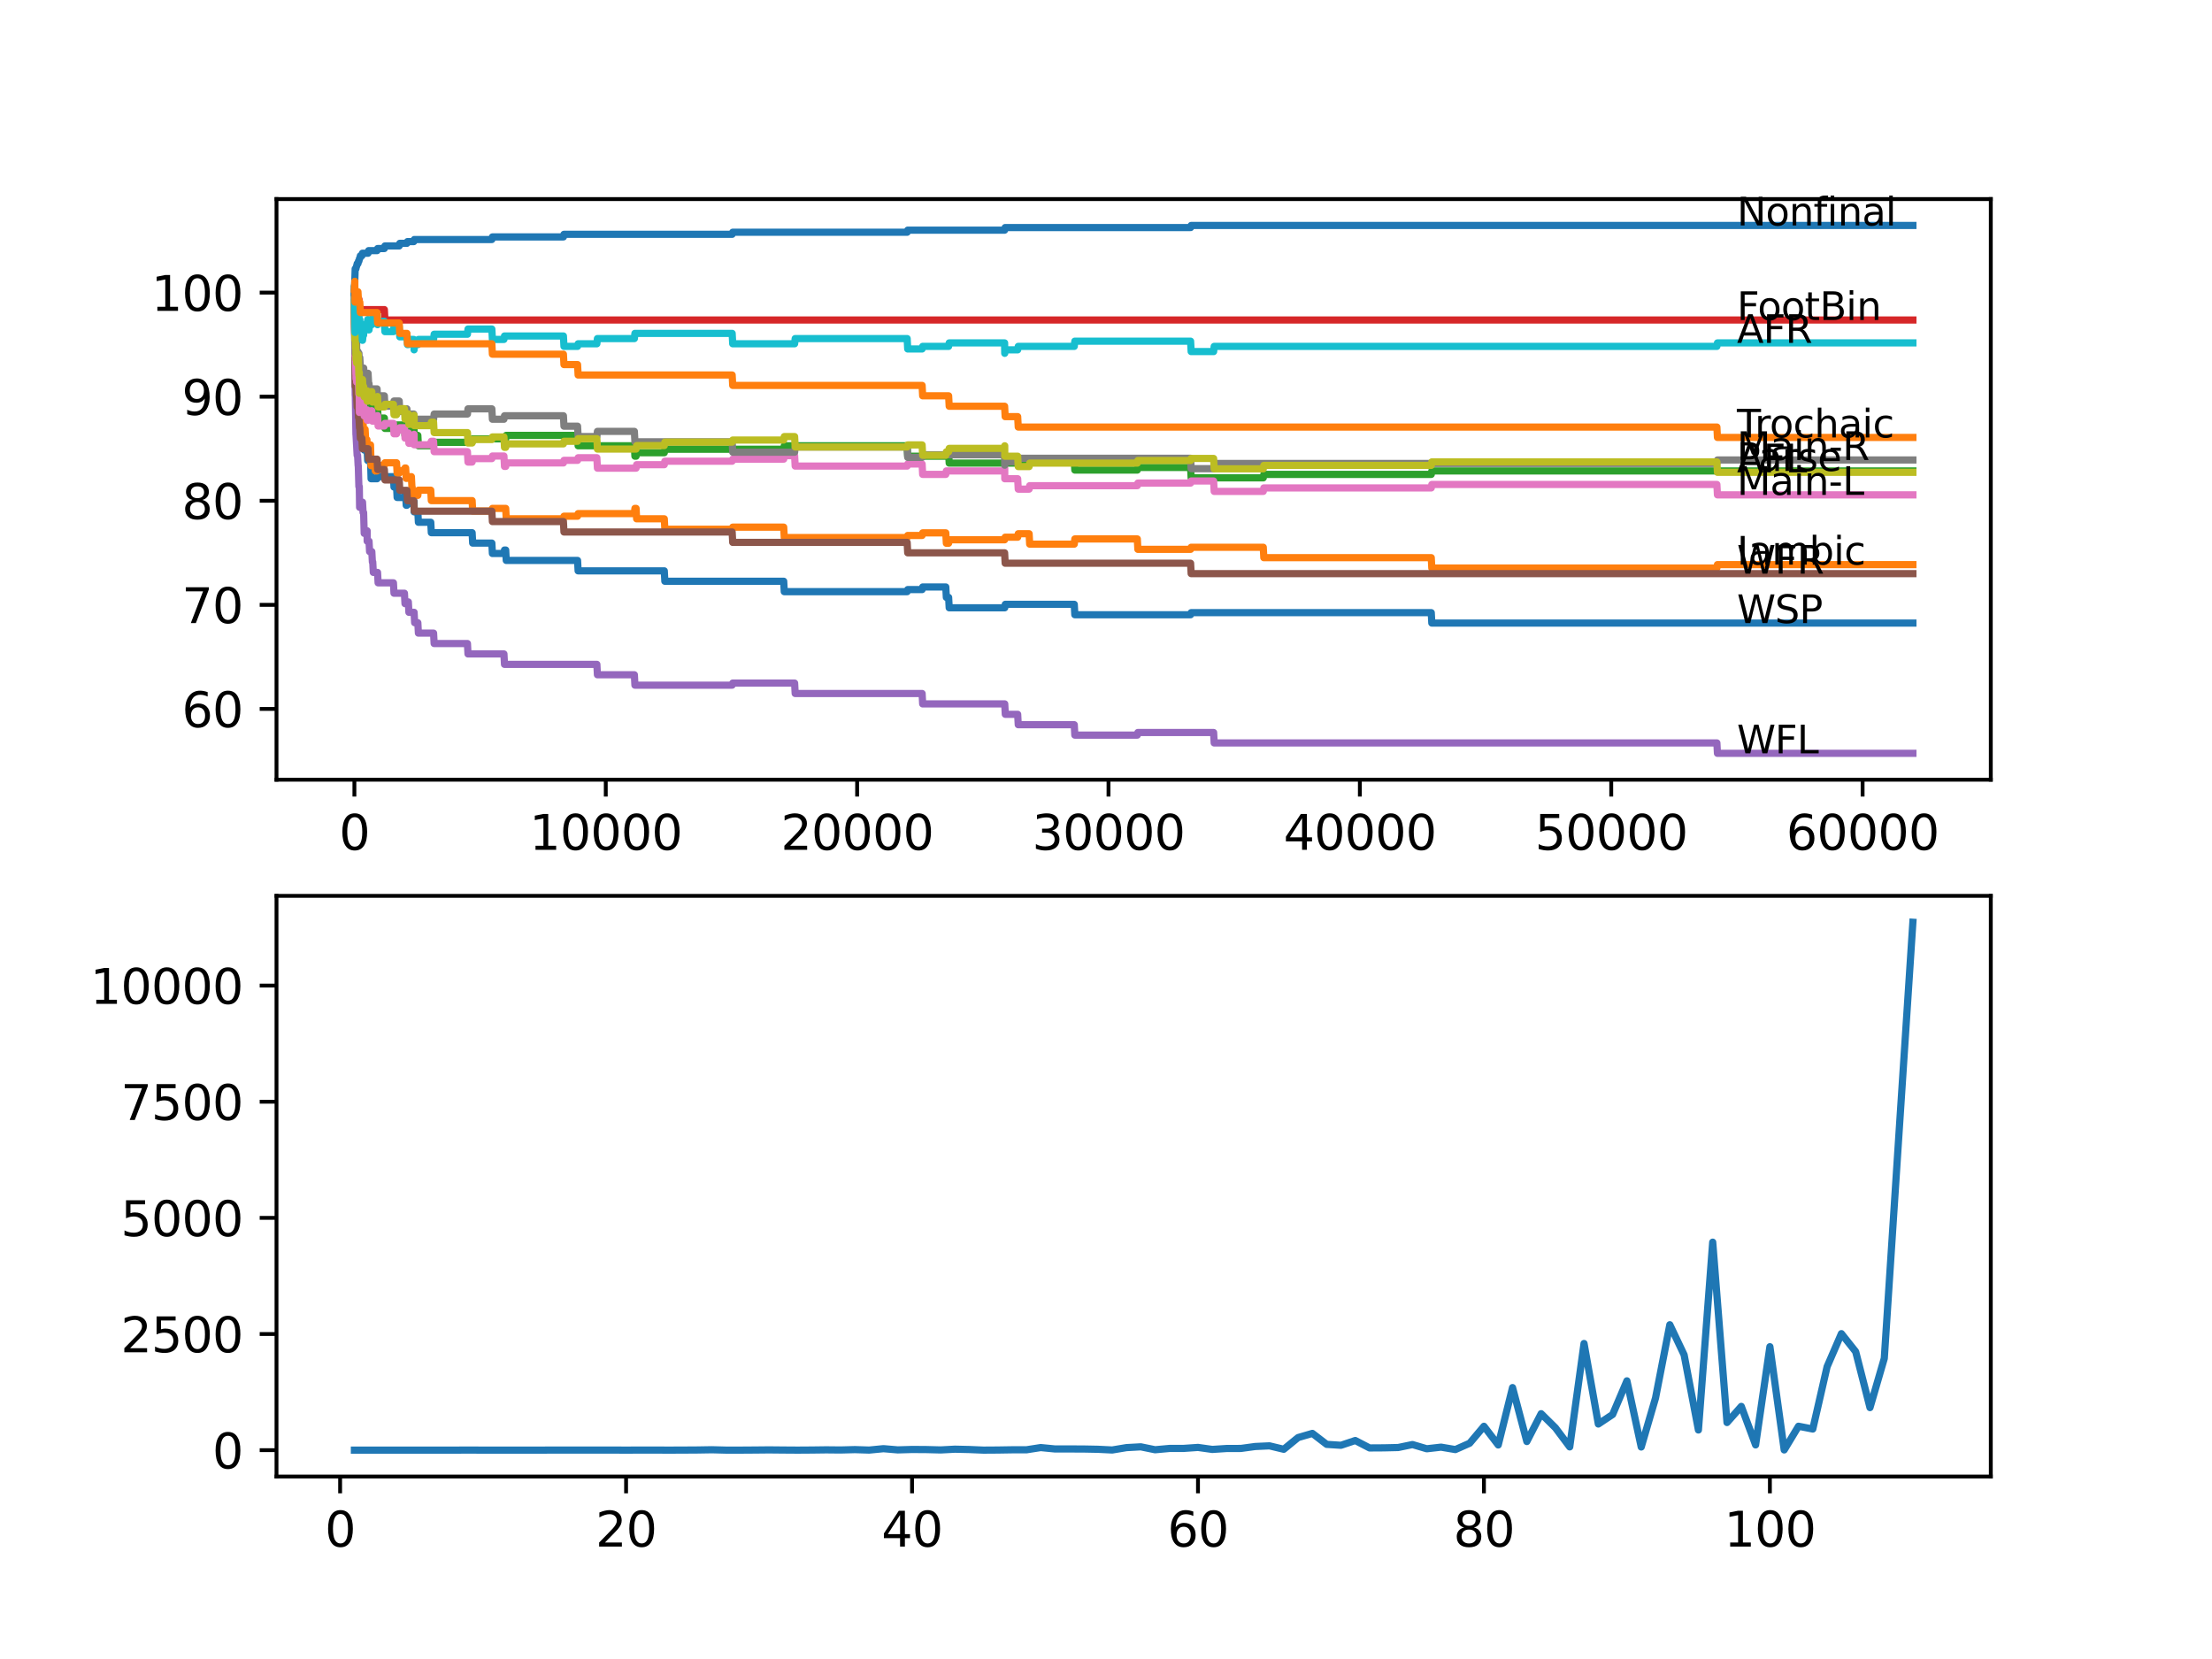 <?xml version="1.0" encoding="utf-8" standalone="no"?>
<!DOCTYPE svg PUBLIC "-//W3C//DTD SVG 1.1//EN"
  "http://www.w3.org/Graphics/SVG/1.1/DTD/svg11.dtd">
<svg xmlns:xlink="http://www.w3.org/1999/xlink" width="460.8pt" height="345.6pt" viewBox="0 0 460.8 345.6" xmlns="http://www.w3.org/2000/svg" version="1.1">
 <defs>
  <style type="text/css">*{stroke-linejoin: round; stroke-linecap: butt}</style>
 </defs>
 <g id="figure_1">
  <g id="patch_1">
   <path d="M 0 345.6 
L 460.8 345.6 
L 460.8 0 
L 0 0 
z
" style="fill: #ffffff"/>
  </g>
  <g id="axes_1">
   <g id="patch_2">
    <path d="M 57.6 162.432 
L 414.72 162.432 
L 414.72 41.472 
L 57.6 41.472 
z
" style="fill: #ffffff"/>
   </g>
   <g id="matplotlib.axis_1">
    <g id="xtick_1">
     <g id="line2d_1">
      <defs>
       <path id="mf1a824b343" d="M 0 0 
L 0 3.5 
" style="stroke: #000000; stroke-width: 0.8"/>
      </defs>
      <g>
       <use xlink:href="#mf1a824b343" x="73.827" y="162.432" style="stroke: #000000; stroke-width: 0.8"/>
      </g>
     </g>
     <g id="text_1">
      <!-- 0 -->
      <g transform="translate(70.646 177.03)scale(0.1 -0.1)">
       <defs>
        <path id="DejaVuSans-30" d="M 2034 4250 
Q 1547 4250 1301 3770 
Q 1056 3291 1056 2328 
Q 1056 1369 1301 889 
Q 1547 409 2034 409 
Q 2525 409 2770 889 
Q 3016 1369 3016 2328 
Q 3016 3291 2770 3770 
Q 2525 4250 2034 4250 
z
M 2034 4750 
Q 2819 4750 3233 4129 
Q 3647 3509 3647 2328 
Q 3647 1150 3233 529 
Q 2819 -91 2034 -91 
Q 1250 -91 836 529 
Q 422 1150 422 2328 
Q 422 3509 836 4129 
Q 1250 4750 2034 4750 
z
" transform="scale(0.016)"/>
       </defs>
       <use xlink:href="#DejaVuSans-30"/>
      </g>
     </g>
    </g>
    <g id="xtick_2">
     <g id="line2d_2">
      <g>
       <use xlink:href="#mf1a824b343" x="126.192" y="162.432" style="stroke: #000000; stroke-width: 0.8"/>
      </g>
     </g>
     <g id="text_2">
      <!-- 10000 -->
      <g transform="translate(110.286 177.03)scale(0.1 -0.1)">
       <defs>
        <path id="DejaVuSans-31" d="M 794 531 
L 1825 531 
L 1825 4091 
L 703 3866 
L 703 4441 
L 1819 4666 
L 2450 4666 
L 2450 531 
L 3481 531 
L 3481 0 
L 794 0 
L 794 531 
z
" transform="scale(0.016)"/>
       </defs>
       <use xlink:href="#DejaVuSans-31"/>
       <use xlink:href="#DejaVuSans-30" x="63.623"/>
       <use xlink:href="#DejaVuSans-30" x="127.246"/>
       <use xlink:href="#DejaVuSans-30" x="190.869"/>
       <use xlink:href="#DejaVuSans-30" x="254.492"/>
      </g>
     </g>
    </g>
    <g id="xtick_3">
     <g id="line2d_3">
      <g>
       <use xlink:href="#mf1a824b343" x="178.556" y="162.432" style="stroke: #000000; stroke-width: 0.8"/>
      </g>
     </g>
     <g id="text_3">
      <!-- 20000 -->
      <g transform="translate(162.65 177.03)scale(0.1 -0.1)">
       <defs>
        <path id="DejaVuSans-32" d="M 1228 531 
L 3431 531 
L 3431 0 
L 469 0 
L 469 531 
Q 828 903 1448 1529 
Q 2069 2156 2228 2338 
Q 2531 2678 2651 2914 
Q 2772 3150 2772 3378 
Q 2772 3750 2511 3984 
Q 2250 4219 1831 4219 
Q 1534 4219 1204 4116 
Q 875 4013 500 3803 
L 500 4441 
Q 881 4594 1212 4672 
Q 1544 4750 1819 4750 
Q 2544 4750 2975 4387 
Q 3406 4025 3406 3419 
Q 3406 3131 3298 2873 
Q 3191 2616 2906 2266 
Q 2828 2175 2409 1742 
Q 1991 1309 1228 531 
z
" transform="scale(0.016)"/>
       </defs>
       <use xlink:href="#DejaVuSans-32"/>
       <use xlink:href="#DejaVuSans-30" x="63.623"/>
       <use xlink:href="#DejaVuSans-30" x="127.246"/>
       <use xlink:href="#DejaVuSans-30" x="190.869"/>
       <use xlink:href="#DejaVuSans-30" x="254.492"/>
      </g>
     </g>
    </g>
    <g id="xtick_4">
     <g id="line2d_4">
      <g>
       <use xlink:href="#mf1a824b343" x="230.921" y="162.432" style="stroke: #000000; stroke-width: 0.8"/>
      </g>
     </g>
     <g id="text_4">
      <!-- 30000 -->
      <g transform="translate(215.015 177.03)scale(0.1 -0.1)">
       <defs>
        <path id="DejaVuSans-33" d="M 2597 2516 
Q 3050 2419 3304 2112 
Q 3559 1806 3559 1356 
Q 3559 666 3084 287 
Q 2609 -91 1734 -91 
Q 1441 -91 1130 -33 
Q 819 25 488 141 
L 488 750 
Q 750 597 1062 519 
Q 1375 441 1716 441 
Q 2309 441 2620 675 
Q 2931 909 2931 1356 
Q 2931 1769 2642 2001 
Q 2353 2234 1838 2234 
L 1294 2234 
L 1294 2753 
L 1863 2753 
Q 2328 2753 2575 2939 
Q 2822 3125 2822 3475 
Q 2822 3834 2567 4026 
Q 2313 4219 1838 4219 
Q 1578 4219 1281 4162 
Q 984 4106 628 3988 
L 628 4550 
Q 988 4650 1302 4700 
Q 1616 4750 1894 4750 
Q 2613 4750 3031 4423 
Q 3450 4097 3450 3541 
Q 3450 3153 3228 2886 
Q 3006 2619 2597 2516 
z
" transform="scale(0.016)"/>
       </defs>
       <use xlink:href="#DejaVuSans-33"/>
       <use xlink:href="#DejaVuSans-30" x="63.623"/>
       <use xlink:href="#DejaVuSans-30" x="127.246"/>
       <use xlink:href="#DejaVuSans-30" x="190.869"/>
       <use xlink:href="#DejaVuSans-30" x="254.492"/>
      </g>
     </g>
    </g>
    <g id="xtick_5">
     <g id="line2d_5">
      <g>
       <use xlink:href="#mf1a824b343" x="283.285" y="162.432" style="stroke: #000000; stroke-width: 0.8"/>
      </g>
     </g>
     <g id="text_5">
      <!-- 40000 -->
      <g transform="translate(267.379 177.03)scale(0.1 -0.1)">
       <defs>
        <path id="DejaVuSans-34" d="M 2419 4116 
L 825 1625 
L 2419 1625 
L 2419 4116 
z
M 2253 4666 
L 3047 4666 
L 3047 1625 
L 3713 1625 
L 3713 1100 
L 3047 1100 
L 3047 0 
L 2419 0 
L 2419 1100 
L 313 1100 
L 313 1709 
L 2253 4666 
z
" transform="scale(0.016)"/>
       </defs>
       <use xlink:href="#DejaVuSans-34"/>
       <use xlink:href="#DejaVuSans-30" x="63.623"/>
       <use xlink:href="#DejaVuSans-30" x="127.246"/>
       <use xlink:href="#DejaVuSans-30" x="190.869"/>
       <use xlink:href="#DejaVuSans-30" x="254.492"/>
      </g>
     </g>
    </g>
    <g id="xtick_6">
     <g id="line2d_6">
      <g>
       <use xlink:href="#mf1a824b343" x="335.65" y="162.432" style="stroke: #000000; stroke-width: 0.8"/>
      </g>
     </g>
     <g id="text_6">
      <!-- 50000 -->
      <g transform="translate(319.744 177.03)scale(0.1 -0.1)">
       <defs>
        <path id="DejaVuSans-35" d="M 691 4666 
L 3169 4666 
L 3169 4134 
L 1269 4134 
L 1269 2991 
Q 1406 3038 1543 3061 
Q 1681 3084 1819 3084 
Q 2600 3084 3056 2656 
Q 3513 2228 3513 1497 
Q 3513 744 3044 326 
Q 2575 -91 1722 -91 
Q 1428 -91 1123 -41 
Q 819 9 494 109 
L 494 744 
Q 775 591 1075 516 
Q 1375 441 1709 441 
Q 2250 441 2565 725 
Q 2881 1009 2881 1497 
Q 2881 1984 2565 2268 
Q 2250 2553 1709 2553 
Q 1456 2553 1204 2497 
Q 953 2441 691 2322 
L 691 4666 
z
" transform="scale(0.016)"/>
       </defs>
       <use xlink:href="#DejaVuSans-35"/>
       <use xlink:href="#DejaVuSans-30" x="63.623"/>
       <use xlink:href="#DejaVuSans-30" x="127.246"/>
       <use xlink:href="#DejaVuSans-30" x="190.869"/>
       <use xlink:href="#DejaVuSans-30" x="254.492"/>
      </g>
     </g>
    </g>
    <g id="xtick_7">
     <g id="line2d_7">
      <g>
       <use xlink:href="#mf1a824b343" x="388.014" y="162.432" style="stroke: #000000; stroke-width: 0.8"/>
      </g>
     </g>
     <g id="text_7">
      <!-- 60000 -->
      <g transform="translate(372.108 177.03)scale(0.1 -0.1)">
       <defs>
        <path id="DejaVuSans-36" d="M 2113 2584 
Q 1688 2584 1439 2293 
Q 1191 2003 1191 1497 
Q 1191 994 1439 701 
Q 1688 409 2113 409 
Q 2538 409 2786 701 
Q 3034 994 3034 1497 
Q 3034 2003 2786 2293 
Q 2538 2584 2113 2584 
z
M 3366 4563 
L 3366 3988 
Q 3128 4100 2886 4159 
Q 2644 4219 2406 4219 
Q 1781 4219 1451 3797 
Q 1122 3375 1075 2522 
Q 1259 2794 1537 2939 
Q 1816 3084 2150 3084 
Q 2853 3084 3261 2657 
Q 3669 2231 3669 1497 
Q 3669 778 3244 343 
Q 2819 -91 2113 -91 
Q 1303 -91 875 529 
Q 447 1150 447 2328 
Q 447 3434 972 4092 
Q 1497 4750 2381 4750 
Q 2619 4750 2861 4703 
Q 3103 4656 3366 4563 
z
" transform="scale(0.016)"/>
       </defs>
       <use xlink:href="#DejaVuSans-36"/>
       <use xlink:href="#DejaVuSans-30" x="63.623"/>
       <use xlink:href="#DejaVuSans-30" x="127.246"/>
       <use xlink:href="#DejaVuSans-30" x="190.869"/>
       <use xlink:href="#DejaVuSans-30" x="254.492"/>
      </g>
     </g>
    </g>
   </g>
   <g id="matplotlib.axis_2">
    <g id="ytick_1">
     <g id="line2d_8">
      <defs>
       <path id="m4ab2a0661a" d="M 0 0 
L -3.5 0 
" style="stroke: #000000; stroke-width: 0.8"/>
      </defs>
      <g>
       <use xlink:href="#m4ab2a0661a" x="57.6" y="147.683" style="stroke: #000000; stroke-width: 0.8"/>
      </g>
     </g>
     <g id="text_8">
      <!-- 60 -->
      <g transform="translate(37.875 151.482)scale(0.1 -0.1)">
       <use xlink:href="#DejaVuSans-36"/>
       <use xlink:href="#DejaVuSans-30" x="63.623"/>
      </g>
     </g>
    </g>
    <g id="ytick_2">
     <g id="line2d_9">
      <g>
       <use xlink:href="#m4ab2a0661a" x="57.6" y="126.001" style="stroke: #000000; stroke-width: 0.8"/>
      </g>
     </g>
     <g id="text_9">
      <!-- 70 -->
      <g transform="translate(37.875 129.8)scale(0.1 -0.1)">
       <defs>
        <path id="DejaVuSans-37" d="M 525 4666 
L 3525 4666 
L 3525 4397 
L 1831 0 
L 1172 0 
L 2766 4134 
L 525 4134 
L 525 4666 
z
" transform="scale(0.016)"/>
       </defs>
       <use xlink:href="#DejaVuSans-37"/>
       <use xlink:href="#DejaVuSans-30" x="63.623"/>
      </g>
     </g>
    </g>
    <g id="ytick_3">
     <g id="line2d_10">
      <g>
       <use xlink:href="#m4ab2a0661a" x="57.6" y="104.319" style="stroke: #000000; stroke-width: 0.8"/>
      </g>
     </g>
     <g id="text_10">
      <!-- 80 -->
      <g transform="translate(37.875 108.118)scale(0.1 -0.1)">
       <defs>
        <path id="DejaVuSans-38" d="M 2034 2216 
Q 1584 2216 1326 1975 
Q 1069 1734 1069 1313 
Q 1069 891 1326 650 
Q 1584 409 2034 409 
Q 2484 409 2743 651 
Q 3003 894 3003 1313 
Q 3003 1734 2745 1975 
Q 2488 2216 2034 2216 
z
M 1403 2484 
Q 997 2584 770 2862 
Q 544 3141 544 3541 
Q 544 4100 942 4425 
Q 1341 4750 2034 4750 
Q 2731 4750 3128 4425 
Q 3525 4100 3525 3541 
Q 3525 3141 3298 2862 
Q 3072 2584 2669 2484 
Q 3125 2378 3379 2068 
Q 3634 1759 3634 1313 
Q 3634 634 3220 271 
Q 2806 -91 2034 -91 
Q 1263 -91 848 271 
Q 434 634 434 1313 
Q 434 1759 690 2068 
Q 947 2378 1403 2484 
z
M 1172 3481 
Q 1172 3119 1398 2916 
Q 1625 2713 2034 2713 
Q 2441 2713 2670 2916 
Q 2900 3119 2900 3481 
Q 2900 3844 2670 4047 
Q 2441 4250 2034 4250 
Q 1625 4250 1398 4047 
Q 1172 3844 1172 3481 
z
" transform="scale(0.016)"/>
       </defs>
       <use xlink:href="#DejaVuSans-38"/>
       <use xlink:href="#DejaVuSans-30" x="63.623"/>
      </g>
     </g>
    </g>
    <g id="ytick_4">
     <g id="line2d_11">
      <g>
       <use xlink:href="#m4ab2a0661a" x="57.6" y="82.637" style="stroke: #000000; stroke-width: 0.8"/>
      </g>
     </g>
     <g id="text_11">
      <!-- 90 -->
      <g transform="translate(37.875 86.436)scale(0.1 -0.1)">
       <defs>
        <path id="DejaVuSans-39" d="M 703 97 
L 703 672 
Q 941 559 1184 500 
Q 1428 441 1663 441 
Q 2288 441 2617 861 
Q 2947 1281 2994 2138 
Q 2813 1869 2534 1725 
Q 2256 1581 1919 1581 
Q 1219 1581 811 2004 
Q 403 2428 403 3163 
Q 403 3881 828 4315 
Q 1253 4750 1959 4750 
Q 2769 4750 3195 4129 
Q 3622 3509 3622 2328 
Q 3622 1225 3098 567 
Q 2575 -91 1691 -91 
Q 1453 -91 1209 -44 
Q 966 3 703 97 
z
M 1959 2075 
Q 2384 2075 2632 2365 
Q 2881 2656 2881 3163 
Q 2881 3666 2632 3958 
Q 2384 4250 1959 4250 
Q 1534 4250 1286 3958 
Q 1038 3666 1038 3163 
Q 1038 2656 1286 2365 
Q 1534 2075 1959 2075 
z
" transform="scale(0.016)"/>
       </defs>
       <use xlink:href="#DejaVuSans-39"/>
       <use xlink:href="#DejaVuSans-30" x="63.623"/>
      </g>
     </g>
    </g>
    <g id="ytick_5">
     <g id="line2d_12">
      <g>
       <use xlink:href="#m4ab2a0661a" x="57.6" y="60.955" style="stroke: #000000; stroke-width: 0.8"/>
      </g>
     </g>
     <g id="text_12">
      <!-- 100 -->
      <g transform="translate(31.512 64.754)scale(0.1 -0.1)">
       <use xlink:href="#DejaVuSans-31"/>
       <use xlink:href="#DejaVuSans-30" x="63.623"/>
       <use xlink:href="#DejaVuSans-30" x="127.246"/>
      </g>
     </g>
    </g>
   </g>
   <g id="line2d_13">
    <path d="M 73.833 63.123 
L 73.937 71.904 
L 73.958 71.182 
L 73.964 71.182 
L 74.079 80.758 
L 74.095 80.216 
L 74.126 80.216 
L 74.246 85.456 
L 74.294 85.456 
L 74.409 84.914 
L 74.665 84.914 
L 74.775 84.191 
L 74.849 86.359 
L 74.885 85.094 
L 74.911 85.094 
L 75.032 89.431 
L 75.247 89.431 
L 75.362 91.599 
L 75.77 91.599 
L 75.885 93.767 
L 76.482 93.767 
L 76.598 95.935 
L 76.676 95.935 
L 76.791 95.393 
L 77.184 95.393 
L 77.304 99.73 
L 78.551 99.73 
L 78.666 99.296 
L 81.96 99.296 
L 82.075 101.464 
L 82.614 101.464 
L 82.729 103.632 
L 84.253 103.632 
L 84.368 103.09 
L 84.505 103.09 
L 84.62 105.258 
L 84.766 105.258 
L 84.882 104.897 
L 86.196 104.897 
L 86.264 104.463 
L 86.269 106.632 
L 86.285 106.632 
L 87.044 106.632 
L 87.159 108.8 
L 89.736 108.8 
L 89.851 110.968 
L 98.35 110.968 
L 98.465 113.136 
L 102.46 113.136 
L 102.576 115.304 
L 104.979 115.304 
L 105.094 114.582 
L 105.346 114.582 
L 105.461 116.75 
L 120.317 116.75 
L 120.432 118.918 
L 138.382 118.918 
L 138.498 121.086 
L 163.261 121.086 
L 163.376 123.255 
L 188.977 123.255 
L 189.092 122.821 
L 192.093 122.821 
L 192.208 122.279 
L 197.025 122.279 
L 197.141 124.447 
L 197.617 124.447 
L 197.732 126.615 
L 209.305 126.615 
L 209.42 125.892 
L 223.789 125.892 
L 223.904 128.061 
L 248.023 128.061 
L 248.138 127.627 
L 298.157 127.627 
L 298.272 129.795 
L 398.487 129.795 
L 398.487 129.795 
" clip-path="url(#pa38125024f)" style="fill: none; stroke: #1f77b4; stroke-width: 1.5; stroke-linecap: square"/>
   </g>
   <g id="line2d_14">
    <path d="M 73.833 60.955 
L 73.838 60.955 
L 73.906 69.628 
L 73.969 69.375 
L 73.985 69.375 
L 74.11 76.964 
L 74.147 76.964 
L 74.273 83.468 
L 74.461 83.468 
L 74.493 85.636 
L 74.571 84.552 
L 74.686 84.01 
L 74.775 84.01 
L 74.87 82.926 
L 74.875 85.094 
L 74.911 85.094 
L 74.953 87.262 
L 75.021 86.72 
L 75.247 86.72 
L 75.362 88.889 
L 75.383 88.889 
L 75.498 88.347 
L 75.65 88.347 
L 75.765 90.515 
L 75.77 90.515 
L 75.885 89.431 
L 76.058 89.431 
L 76.173 91.599 
L 76.435 91.599 
L 76.55 93.767 
L 76.875 93.767 
L 76.99 92.683 
L 77.184 92.683 
L 77.304 97.019 
L 77.65 97.019 
L 77.765 95.935 
L 78.064 95.935 
L 78.179 98.103 
L 78.551 98.103 
L 78.671 96.947 
L 80.069 96.947 
L 80.185 96.405 
L 82.614 96.405 
L 82.729 98.573 
L 83.164 98.573 
L 83.279 98.031 
L 84.253 98.031 
L 84.368 97.489 
L 84.505 97.489 
L 84.62 99.657 
L 84.766 99.657 
L 84.882 99.296 
L 85.699 99.296 
L 85.814 101.464 
L 85.856 101.464 
L 85.971 103.632 
L 86.196 103.632 
L 86.311 103.199 
L 87.044 103.199 
L 87.159 102.115 
L 89.736 102.115 
L 89.851 104.283 
L 98.35 104.283 
L 98.465 106.451 
L 102.46 106.451 
L 102.576 105.909 
L 105.346 105.909 
L 105.461 108.077 
L 117.369 108.077 
L 117.484 107.535 
L 120.317 107.535 
L 120.432 106.993 
L 132.151 106.993 
L 132.266 105.909 
L 132.507 105.909 
L 132.622 108.077 
L 138.382 108.077 
L 138.498 110.245 
L 152.521 110.245 
L 152.636 109.812 
L 163.261 109.812 
L 163.376 111.98 
L 188.977 111.98 
L 189.092 111.546 
L 192.093 111.546 
L 192.208 111.004 
L 197.025 111.004 
L 197.141 113.172 
L 197.617 113.172 
L 197.732 112.45 
L 209.279 112.45 
L 209.394 111.908 
L 212.002 111.908 
L 212.117 111.185 
L 214.384 111.185 
L 214.499 113.353 
L 223.789 113.353 
L 223.904 112.269 
L 236.922 112.269 
L 237.037 114.437 
L 248.023 114.437 
L 248.138 114.004 
L 263.162 114.004 
L 263.277 116.172 
L 298.157 116.172 
L 298.272 118.34 
L 357.659 118.34 
L 357.774 117.617 
L 398.487 117.617 
L 398.487 117.617 
" clip-path="url(#pa38125024f)" style="fill: none; stroke: #ff7f0e; stroke-width: 1.5; stroke-linecap: square"/>
   </g>
   <g id="line2d_15">
    <path d="M 73.833 63.123 
L 73.964 72.446 
L 73.974 72.446 
L 74.095 79.312 
L 74.1 78.59 
L 74.147 78.59 
L 74.273 76.422 
L 74.461 76.422 
L 74.493 75.699 
L 74.498 77.867 
L 74.561 77.867 
L 74.775 77.867 
L 74.87 82.203 
L 74.89 81.481 
L 74.911 81.481 
L 75.027 80.939 
L 75.247 80.939 
L 75.362 80.397 
L 75.383 80.397 
L 75.498 82.565 
L 75.65 82.565 
L 75.765 81.842 
L 75.77 81.842 
L 75.885 84.01 
L 76.058 84.01 
L 76.173 83.287 
L 76.435 83.287 
L 76.55 82.745 
L 76.875 82.745 
L 76.99 84.914 
L 77.184 84.914 
L 77.304 83.468 
L 77.65 83.468 
L 77.765 85.636 
L 78.064 85.636 
L 78.179 84.914 
L 78.65 84.914 
L 78.765 87.082 
L 80.069 87.082 
L 80.185 89.25 
L 82.614 89.25 
L 82.729 88.527 
L 84.253 88.527 
L 84.368 90.695 
L 84.505 90.695 
L 84.62 89.973 
L 85.699 89.973 
L 85.814 89.25 
L 85.856 89.25 
L 85.971 88.527 
L 86.196 88.527 
L 86.311 90.695 
L 87.044 90.695 
L 87.159 92.864 
L 89.736 92.864 
L 89.851 92.141 
L 98.35 92.141 
L 98.465 91.418 
L 105.346 91.418 
L 105.461 90.695 
L 120.317 90.695 
L 120.432 92.864 
L 132.151 92.864 
L 132.266 95.032 
L 132.507 95.032 
L 132.622 94.309 
L 138.382 94.309 
L 138.498 93.586 
L 163.261 93.586 
L 163.376 92.864 
L 188.977 92.864 
L 189.092 95.032 
L 197.025 95.032 
L 197.141 94.309 
L 197.617 94.309 
L 197.732 96.477 
L 214.384 96.477 
L 214.499 95.755 
L 223.789 95.755 
L 223.904 97.923 
L 236.922 97.923 
L 237.037 97.381 
L 248.023 97.381 
L 248.138 99.549 
L 263.162 99.549 
L 263.277 98.826 
L 298.157 98.826 
L 298.272 98.103 
L 398.487 98.103 
L 398.487 98.103 
" clip-path="url(#pa38125024f)" style="fill: none; stroke: #2ca02c; stroke-width: 1.5; stroke-linecap: square"/>
   </g>
   <g id="line2d_16">
    <path d="M 73.833 63.123 
L 73.869 63.123 
L 73.99 62.328 
L 74.775 62.328 
L 74.89 64.496 
L 80.069 64.496 
L 80.185 66.665 
L 398.487 66.665 
L 398.487 66.665 
" clip-path="url(#pa38125024f)" style="fill: none; stroke: #d62728; stroke-width: 1.5; stroke-linecap: square"/>
   </g>
   <g id="line2d_17">
    <path d="M 73.833 63.123 
L 73.838 63.123 
L 73.995 82.384 
L 74.021 82.384 
L 74.147 90.515 
L 74.163 90.515 
L 74.278 92.683 
L 74.283 92.683 
L 74.398 94.851 
L 74.493 94.851 
L 74.608 97.019 
L 74.639 97.019 
L 74.76 101.356 
L 74.849 101.356 
L 74.911 105.692 
L 74.964 105.15 
L 75.247 105.15 
L 75.362 104.608 
L 75.519 104.608 
L 75.634 106.776 
L 75.749 106.776 
L 75.87 111.113 
L 76.435 111.113 
L 76.482 110.571 
L 76.488 112.739 
L 76.529 112.739 
L 76.875 112.739 
L 76.99 114.907 
L 77.456 114.907 
L 77.572 117.075 
L 77.65 117.075 
L 77.765 119.243 
L 78.65 119.243 
L 78.765 121.412 
L 81.96 121.412 
L 82.075 123.58 
L 84.253 123.58 
L 84.368 125.748 
L 84.766 125.748 
L 84.882 125.387 
L 85.065 125.387 
L 85.18 127.555 
L 86.264 127.555 
L 86.379 129.723 
L 87.044 129.723 
L 87.159 131.891 
L 90.322 131.891 
L 90.438 134.059 
L 97.376 134.059 
L 97.491 136.228 
L 104.979 136.228 
L 105.094 138.396 
L 124.338 138.396 
L 124.453 140.564 
L 132.151 140.564 
L 132.266 142.732 
L 152.521 142.732 
L 152.636 142.298 
L 165.533 142.298 
L 165.649 144.467 
L 192.093 144.467 
L 192.208 146.635 
L 209.305 146.635 
L 209.42 148.803 
L 212.002 148.803 
L 212.117 150.971 
L 223.789 150.971 
L 223.904 153.139 
L 236.922 153.139 
L 237.037 152.597 
L 252.82 152.597 
L 252.935 154.766 
L 357.659 154.766 
L 357.774 156.934 
L 398.487 156.934 
L 398.487 156.934 
" clip-path="url(#pa38125024f)" style="fill: none; stroke: #9467bd; stroke-width: 1.5; stroke-linecap: square"/>
   </g>
   <g id="line2d_18">
    <path d="M 73.833 60.955 
L 73.99 80.469 
L 74.142 80.469 
L 74.257 82.637 
L 74.294 82.637 
L 74.409 84.805 
L 74.571 84.805 
L 74.686 86.973 
L 74.775 86.973 
L 74.89 89.142 
L 74.953 89.142 
L 75.069 91.31 
L 75.383 91.31 
L 75.498 93.478 
L 76.676 93.478 
L 76.791 95.646 
L 78.551 95.646 
L 78.666 97.814 
L 80.069 97.814 
L 80.185 99.983 
L 83.164 99.983 
L 83.279 102.151 
L 84.766 102.151 
L 84.882 104.319 
L 86.196 104.319 
L 86.311 106.487 
L 102.46 106.487 
L 102.576 108.655 
L 117.369 108.655 
L 117.484 110.824 
L 152.521 110.824 
L 152.636 112.992 
L 188.977 112.992 
L 189.092 115.16 
L 209.279 115.16 
L 209.394 117.328 
L 248.023 117.328 
L 248.138 119.496 
L 398.487 119.496 
L 398.487 119.496 
" clip-path="url(#pa38125024f)" style="fill: none; stroke: #8c564b; stroke-width: 1.5; stroke-linecap: square"/>
   </g>
   <g id="line2d_19">
    <path d="M 73.833 63.123 
L 73.838 62.581 
L 73.869 67.46 
L 73.88 67.098 
L 74 74.181 
L 74.006 73.458 
L 74.021 73.458 
L 74.142 77.975 
L 74.163 76.711 
L 74.168 78.879 
L 74.257 77.433 
L 74.283 77.433 
L 74.294 79.602 
L 74.393 79.059 
L 74.461 79.059 
L 74.576 77.795 
L 74.639 77.795 
L 74.76 82.131 
L 74.775 82.131 
L 74.849 81.589 
L 74.854 83.757 
L 74.87 85.925 
L 74.964 84.119 
L 75.247 84.119 
L 75.362 83.577 
L 75.383 83.577 
L 75.498 83.034 
L 75.519 83.034 
L 75.634 85.203 
L 75.65 85.203 
L 75.749 84.48 
L 75.864 86.648 
L 76.058 86.648 
L 76.173 85.925 
L 76.435 85.925 
L 76.482 85.383 
L 76.488 87.552 
L 76.529 87.552 
L 76.676 87.552 
L 76.791 87.01 
L 77.184 87.01 
L 77.304 85.564 
L 77.456 85.564 
L 77.572 87.732 
L 78.064 87.732 
L 78.179 87.01 
L 78.551 87.01 
L 78.65 86.576 
L 78.765 88.744 
L 80.069 88.744 
L 80.185 88.202 
L 81.96 88.202 
L 82.075 90.37 
L 82.614 90.37 
L 82.729 89.647 
L 83.164 89.647 
L 83.279 89.105 
L 84.253 89.105 
L 84.368 91.274 
L 84.505 91.274 
L 84.62 90.551 
L 84.766 90.551 
L 84.882 90.19 
L 85.065 90.19 
L 85.18 92.358 
L 85.699 92.358 
L 85.814 91.635 
L 85.856 91.635 
L 85.971 90.912 
L 86.196 90.912 
L 86.264 90.479 
L 86.269 92.647 
L 86.285 92.647 
L 89.736 92.647 
L 89.851 91.924 
L 90.322 91.924 
L 90.438 94.092 
L 97.376 94.092 
L 97.491 96.26 
L 98.35 96.26 
L 98.465 95.538 
L 102.46 95.538 
L 102.576 94.996 
L 104.979 94.996 
L 105.094 97.164 
L 105.346 97.164 
L 105.461 96.441 
L 117.369 96.441 
L 117.484 95.899 
L 120.317 95.899 
L 120.432 95.357 
L 124.338 95.357 
L 124.453 97.525 
L 132.507 97.525 
L 132.622 96.803 
L 138.382 96.803 
L 138.498 96.08 
L 152.521 96.08 
L 152.636 95.646 
L 163.261 95.646 
L 163.376 94.923 
L 165.533 94.923 
L 165.649 97.092 
L 188.977 97.092 
L 189.092 96.658 
L 192.093 96.658 
L 192.208 98.826 
L 197.025 98.826 
L 197.141 98.103 
L 209.279 98.103 
L 209.305 97.561 
L 209.31 99.73 
L 209.373 99.73 
L 212.002 99.73 
L 212.117 101.898 
L 214.384 101.898 
L 214.499 101.175 
L 236.922 101.175 
L 237.037 100.633 
L 248.023 100.633 
L 248.138 100.199 
L 252.82 100.199 
L 252.935 102.368 
L 263.162 102.368 
L 263.277 101.645 
L 298.157 101.645 
L 298.272 100.922 
L 357.659 100.922 
L 357.774 103.09 
L 398.487 103.09 
L 398.487 103.09 
" clip-path="url(#pa38125024f)" style="fill: none; stroke: #e377c2; stroke-width: 1.5; stroke-linecap: square"/>
   </g>
   <g id="line2d_20">
    <path d="M 73.833 60.232 
L 73.974 73.603 
L 73.99 73.603 
L 74.11 71.796 
L 74.126 71.796 
L 74.142 70.712 
L 74.147 72.88 
L 74.231 72.157 
L 74.283 72.157 
L 74.294 71.073 
L 74.299 73.241 
L 74.388 73.241 
L 74.571 73.241 
L 74.639 75.41 
L 74.681 73.603 
L 74.775 73.603 
L 74.849 75.771 
L 74.885 74.506 
L 74.953 74.506 
L 75.069 76.674 
L 75.383 76.674 
L 75.498 78.843 
L 75.519 78.843 
L 75.634 77.759 
L 75.749 77.759 
L 75.77 76.674 
L 75.775 78.843 
L 75.854 78.843 
L 76.482 78.843 
L 76.598 77.759 
L 76.676 77.759 
L 76.791 79.927 
L 76.875 79.927 
L 76.99 82.095 
L 77.456 82.095 
L 77.572 81.011 
L 78.551 81.011 
L 78.65 83.179 
L 78.661 82.456 
L 80.069 82.456 
L 80.185 84.625 
L 81.96 84.625 
L 82.075 83.54 
L 83.164 83.54 
L 83.279 85.709 
L 84.253 85.709 
L 84.368 85.167 
L 84.766 85.167 
L 84.882 87.335 
L 85.065 87.335 
L 85.18 86.251 
L 86.196 86.251 
L 86.264 88.419 
L 86.306 87.335 
L 90.322 87.335 
L 90.438 86.251 
L 97.376 86.251 
L 97.491 85.167 
L 102.46 85.167 
L 102.576 87.335 
L 104.979 87.335 
L 105.094 86.612 
L 117.369 86.612 
L 117.484 88.78 
L 120.317 88.78 
L 120.432 90.948 
L 124.338 90.948 
L 124.453 89.864 
L 132.151 89.864 
L 132.266 92.033 
L 152.521 92.033 
L 152.636 94.201 
L 165.533 94.201 
L 165.649 93.117 
L 188.977 93.117 
L 189.092 95.285 
L 192.093 95.285 
L 192.208 94.743 
L 209.279 94.743 
L 209.305 96.911 
L 209.389 96.188 
L 212.002 96.188 
L 212.117 95.465 
L 248.023 95.465 
L 248.138 97.634 
L 252.82 97.634 
L 252.935 96.55 
L 357.659 96.55 
L 357.774 95.827 
L 398.487 95.827 
L 398.487 95.827 
" clip-path="url(#pa38125024f)" style="fill: none; stroke: #7f7f7f; stroke-width: 1.5; stroke-linecap: square"/>
   </g>
   <g id="line2d_21">
    <path d="M 73.833 63.123 
L 73.838 62.581 
L 73.869 67.46 
L 73.88 67.098 
L 73.948 70.82 
L 73.995 70.206 
L 74 70.206 
L 74.021 69.483 
L 74.084 72.555 
L 74.089 72.555 
L 74.095 72.555 
L 74.126 71.832 
L 74.168 74.904 
L 74.184 74.904 
L 74.199 74.904 
L 74.283 73.458 
L 74.288 75.626 
L 74.304 75.084 
L 74.461 75.084 
L 74.576 73.82 
L 74.639 73.82 
L 74.76 78.156 
L 74.775 78.156 
L 74.849 77.614 
L 74.854 79.782 
L 74.87 81.95 
L 74.964 80.144 
L 75.247 80.144 
L 75.362 79.602 
L 75.383 79.602 
L 75.498 79.059 
L 75.519 79.059 
L 75.634 81.228 
L 75.65 81.228 
L 75.749 80.505 
L 75.864 82.673 
L 76.058 82.673 
L 76.173 81.95 
L 76.435 81.95 
L 76.482 81.408 
L 76.488 83.577 
L 76.529 83.577 
L 76.676 83.577 
L 76.791 83.034 
L 77.184 83.034 
L 77.304 81.589 
L 77.456 81.589 
L 77.572 83.757 
L 78.064 83.757 
L 78.179 83.034 
L 78.551 83.034 
L 78.65 82.601 
L 78.765 84.769 
L 80.069 84.769 
L 80.185 84.227 
L 81.96 84.227 
L 82.075 86.395 
L 82.614 86.395 
L 82.729 85.672 
L 83.164 85.672 
L 83.279 85.13 
L 84.253 85.13 
L 84.368 87.299 
L 84.505 87.299 
L 84.62 86.576 
L 84.766 86.576 
L 84.882 86.215 
L 85.065 86.215 
L 85.18 88.383 
L 85.699 88.383 
L 85.814 87.66 
L 85.856 87.66 
L 85.971 86.937 
L 86.196 86.937 
L 86.264 86.504 
L 86.269 88.672 
L 86.285 88.672 
L 89.736 88.672 
L 89.851 87.949 
L 90.322 87.949 
L 90.438 90.117 
L 97.376 90.117 
L 97.491 92.285 
L 98.35 92.285 
L 98.465 91.563 
L 102.46 91.563 
L 102.576 91.021 
L 104.979 91.021 
L 105.094 93.189 
L 105.346 93.189 
L 105.461 92.466 
L 117.369 92.466 
L 117.484 91.924 
L 120.317 91.924 
L 120.432 91.382 
L 124.338 91.382 
L 124.453 93.55 
L 132.507 93.55 
L 132.622 92.828 
L 138.382 92.828 
L 138.498 92.105 
L 152.521 92.105 
L 152.636 91.671 
L 163.261 91.671 
L 163.376 90.948 
L 165.533 90.948 
L 165.649 93.117 
L 188.977 93.117 
L 189.092 92.683 
L 192.093 92.683 
L 192.208 94.851 
L 197.025 94.851 
L 197.141 94.128 
L 197.617 94.128 
L 197.732 93.406 
L 209.279 93.406 
L 209.305 92.864 
L 209.31 95.032 
L 209.373 95.032 
L 212.002 95.032 
L 212.117 97.2 
L 214.384 97.2 
L 214.499 96.477 
L 236.922 96.477 
L 237.037 95.935 
L 248.023 95.935 
L 248.138 95.502 
L 252.82 95.502 
L 252.935 97.67 
L 263.162 97.67 
L 263.277 96.947 
L 298.157 96.947 
L 298.272 96.224 
L 357.659 96.224 
L 357.774 98.393 
L 398.487 98.393 
L 398.487 98.393 
" clip-path="url(#pa38125024f)" style="fill: none; stroke: #bcbd22; stroke-width: 1.5; stroke-linecap: square"/>
   </g>
   <g id="line2d_22">
    <path d="M 73.833 60.232 
L 73.838 60.232 
L 73.843 59.51 
L 73.901 65.291 
L 73.917 63.485 
L 73.958 69.266 
L 74.032 66.195 
L 74.074 66.195 
L 74.142 63.846 
L 74.189 65.291 
L 74.283 65.291 
L 74.294 64.207 
L 74.299 66.376 
L 74.388 66.376 
L 74.493 66.376 
L 74.571 65.291 
L 74.576 67.46 
L 74.597 67.46 
L 74.639 67.46 
L 74.754 65.653 
L 74.775 65.653 
L 74.849 67.821 
L 74.885 66.556 
L 74.953 66.556 
L 75.069 68.724 
L 75.383 68.724 
L 75.498 70.893 
L 75.519 70.893 
L 75.634 69.809 
L 75.749 69.809 
L 75.87 67.64 
L 76.482 67.64 
L 76.598 66.556 
L 76.676 66.556 
L 76.791 68.724 
L 76.875 68.724 
L 76.99 67.64 
L 77.456 67.64 
L 77.572 66.556 
L 77.65 66.556 
L 77.765 65.472 
L 78.551 65.472 
L 78.65 67.64 
L 78.661 66.918 
L 80.069 66.918 
L 80.185 69.086 
L 81.96 69.086 
L 82.075 68.002 
L 83.164 68.002 
L 83.279 70.17 
L 84.253 70.17 
L 84.368 69.628 
L 84.766 69.628 
L 84.882 71.796 
L 85.065 71.796 
L 85.18 70.712 
L 86.196 70.712 
L 86.264 72.88 
L 86.306 71.796 
L 87.044 71.796 
L 87.159 70.712 
L 90.322 70.712 
L 90.438 69.628 
L 97.376 69.628 
L 97.491 68.544 
L 102.46 68.544 
L 102.576 70.712 
L 104.979 70.712 
L 105.094 69.989 
L 117.369 69.989 
L 117.484 72.157 
L 120.317 72.157 
L 120.432 71.615 
L 124.338 71.615 
L 124.453 70.531 
L 132.151 70.531 
L 132.266 69.447 
L 152.521 69.447 
L 152.636 71.615 
L 165.533 71.615 
L 165.649 70.531 
L 188.977 70.531 
L 189.092 72.699 
L 192.093 72.699 
L 192.208 72.157 
L 197.617 72.157 
L 197.732 71.435 
L 209.279 71.435 
L 209.305 73.603 
L 209.389 72.88 
L 212.002 72.88 
L 212.117 72.157 
L 223.789 72.157 
L 223.904 71.073 
L 248.023 71.073 
L 248.138 73.241 
L 252.82 73.241 
L 252.935 72.157 
L 357.659 72.157 
L 357.774 71.435 
L 398.487 71.435 
L 398.487 71.435 
" clip-path="url(#pa38125024f)" style="fill: none; stroke: #17becf; stroke-width: 1.5; stroke-linecap: square"/>
   </g>
   <g id="line2d_23">
    <path d="M 73.833 60.955 
L 73.99 56.004 
L 74.142 56.004 
L 74.257 55.462 
L 74.294 55.462 
L 74.409 54.92 
L 74.571 54.92 
L 74.686 54.378 
L 74.775 54.378 
L 74.89 53.836 
L 74.953 53.836 
L 75.069 53.294 
L 75.383 53.294 
L 75.498 52.752 
L 76.676 52.752 
L 76.791 52.21 
L 78.551 52.21 
L 78.666 51.776 
L 80.069 51.776 
L 80.185 51.234 
L 83.164 51.234 
L 83.279 50.692 
L 84.766 50.692 
L 84.882 50.331 
L 86.196 50.331 
L 86.311 49.897 
L 102.46 49.897 
L 102.576 49.355 
L 117.369 49.355 
L 117.484 48.813 
L 152.521 48.813 
L 152.636 48.38 
L 188.977 48.38 
L 189.092 47.946 
L 209.279 47.946 
L 209.394 47.404 
L 248.023 47.404 
L 248.138 46.97 
L 398.487 46.97 
L 398.487 46.97 
" clip-path="url(#pa38125024f)" style="fill: none; stroke: #1f77b4; stroke-width: 1.5; stroke-linecap: square"/>
   </g>
   <g id="line2d_24">
    <path d="M 73.833 60.232 
L 73.917 58.606 
L 73.922 60.774 
L 73.937 60.774 
L 73.948 60.774 
L 73.964 62.943 
L 74.058 60.774 
L 74.571 60.774 
L 74.686 62.943 
L 74.953 62.943 
L 75.069 65.111 
L 78.551 65.111 
L 78.666 67.279 
L 83.164 67.279 
L 83.279 69.447 
L 84.766 69.447 
L 84.882 71.615 
L 102.46 71.615 
L 102.576 73.784 
L 117.369 73.784 
L 117.484 75.952 
L 120.317 75.952 
L 120.432 78.12 
L 152.521 78.12 
L 152.636 80.288 
L 192.093 80.288 
L 192.208 82.456 
L 197.617 82.456 
L 197.732 84.625 
L 209.279 84.625 
L 209.394 86.793 
L 212.002 86.793 
L 212.117 88.961 
L 357.659 88.961 
L 357.774 91.129 
L 398.487 91.129 
L 398.487 91.129 
" clip-path="url(#pa38125024f)" style="fill: none; stroke: #ff7f0e; stroke-width: 1.5; stroke-linecap: square"/>
   </g>
   <g id="patch_3">
    <path d="M 57.6 162.432 
L 57.6 41.472 
" style="fill: none; stroke: #000000; stroke-width: 0.8; stroke-linejoin: miter; stroke-linecap: square"/>
   </g>
   <g id="patch_4">
    <path d="M 414.72 162.432 
L 414.72 41.472 
" style="fill: none; stroke: #000000; stroke-width: 0.8; stroke-linejoin: miter; stroke-linecap: square"/>
   </g>
   <g id="patch_5">
    <path d="M 57.6 162.432 
L 414.72 162.432 
" style="fill: none; stroke: #000000; stroke-width: 0.8; stroke-linejoin: miter; stroke-linecap: square"/>
   </g>
   <g id="patch_6">
    <path d="M 57.6 41.472 
L 414.72 41.472 
" style="fill: none; stroke: #000000; stroke-width: 0.8; stroke-linejoin: miter; stroke-linecap: square"/>
   </g>
   <g id="text_13">
    <!-- WSP -->
    <g transform="translate(361.832 129.795)scale(0.08 -0.08)">
     <defs>
      <path id="DejaVuSans-57" d="M 213 4666 
L 850 4666 
L 1831 722 
L 2809 4666 
L 3519 4666 
L 4500 722 
L 5478 4666 
L 6119 4666 
L 4947 0 
L 4153 0 
L 3169 4050 
L 2175 0 
L 1381 0 
L 213 4666 
z
" transform="scale(0.016)"/>
      <path id="DejaVuSans-53" d="M 3425 4513 
L 3425 3897 
Q 3066 4069 2747 4153 
Q 2428 4238 2131 4238 
Q 1616 4238 1336 4038 
Q 1056 3838 1056 3469 
Q 1056 3159 1242 3001 
Q 1428 2844 1947 2747 
L 2328 2669 
Q 3034 2534 3370 2195 
Q 3706 1856 3706 1288 
Q 3706 609 3251 259 
Q 2797 -91 1919 -91 
Q 1588 -91 1214 -16 
Q 841 59 441 206 
L 441 856 
Q 825 641 1194 531 
Q 1563 422 1919 422 
Q 2459 422 2753 634 
Q 3047 847 3047 1241 
Q 3047 1584 2836 1778 
Q 2625 1972 2144 2069 
L 1759 2144 
Q 1053 2284 737 2584 
Q 422 2884 422 3419 
Q 422 4038 858 4394 
Q 1294 4750 2059 4750 
Q 2388 4750 2728 4690 
Q 3069 4631 3425 4513 
z
" transform="scale(0.016)"/>
      <path id="DejaVuSans-50" d="M 1259 4147 
L 1259 2394 
L 2053 2394 
Q 2494 2394 2734 2622 
Q 2975 2850 2975 3272 
Q 2975 3691 2734 3919 
Q 2494 4147 2053 4147 
L 1259 4147 
z
M 628 4666 
L 2053 4666 
Q 2838 4666 3239 4311 
Q 3641 3956 3641 3272 
Q 3641 2581 3239 2228 
Q 2838 1875 2053 1875 
L 1259 1875 
L 1259 0 
L 628 0 
L 628 4666 
z
" transform="scale(0.016)"/>
     </defs>
     <use xlink:href="#DejaVuSans-57"/>
     <use xlink:href="#DejaVuSans-53" x="98.877"/>
     <use xlink:href="#DejaVuSans-50" x="162.354"/>
    </g>
   </g>
   <g id="text_14">
    <!-- Iambic -->
    <g transform="translate(361.832 117.617)scale(0.08 -0.08)">
     <defs>
      <path id="DejaVuSans-49" d="M 628 4666 
L 1259 4666 
L 1259 0 
L 628 0 
L 628 4666 
z
" transform="scale(0.016)"/>
      <path id="DejaVuSans-61" d="M 2194 1759 
Q 1497 1759 1228 1600 
Q 959 1441 959 1056 
Q 959 750 1161 570 
Q 1363 391 1709 391 
Q 2188 391 2477 730 
Q 2766 1069 2766 1631 
L 2766 1759 
L 2194 1759 
z
M 3341 1997 
L 3341 0 
L 2766 0 
L 2766 531 
Q 2569 213 2275 61 
Q 1981 -91 1556 -91 
Q 1019 -91 701 211 
Q 384 513 384 1019 
Q 384 1609 779 1909 
Q 1175 2209 1959 2209 
L 2766 2209 
L 2766 2266 
Q 2766 2663 2505 2880 
Q 2244 3097 1772 3097 
Q 1472 3097 1187 3025 
Q 903 2953 641 2809 
L 641 3341 
Q 956 3463 1253 3523 
Q 1550 3584 1831 3584 
Q 2591 3584 2966 3190 
Q 3341 2797 3341 1997 
z
" transform="scale(0.016)"/>
      <path id="DejaVuSans-6d" d="M 3328 2828 
Q 3544 3216 3844 3400 
Q 4144 3584 4550 3584 
Q 5097 3584 5394 3201 
Q 5691 2819 5691 2113 
L 5691 0 
L 5113 0 
L 5113 2094 
Q 5113 2597 4934 2840 
Q 4756 3084 4391 3084 
Q 3944 3084 3684 2787 
Q 3425 2491 3425 1978 
L 3425 0 
L 2847 0 
L 2847 2094 
Q 2847 2600 2669 2842 
Q 2491 3084 2119 3084 
Q 1678 3084 1418 2786 
Q 1159 2488 1159 1978 
L 1159 0 
L 581 0 
L 581 3500 
L 1159 3500 
L 1159 2956 
Q 1356 3278 1631 3431 
Q 1906 3584 2284 3584 
Q 2666 3584 2933 3390 
Q 3200 3197 3328 2828 
z
" transform="scale(0.016)"/>
      <path id="DejaVuSans-62" d="M 3116 1747 
Q 3116 2381 2855 2742 
Q 2594 3103 2138 3103 
Q 1681 3103 1420 2742 
Q 1159 2381 1159 1747 
Q 1159 1113 1420 752 
Q 1681 391 2138 391 
Q 2594 391 2855 752 
Q 3116 1113 3116 1747 
z
M 1159 2969 
Q 1341 3281 1617 3432 
Q 1894 3584 2278 3584 
Q 2916 3584 3314 3078 
Q 3713 2572 3713 1747 
Q 3713 922 3314 415 
Q 2916 -91 2278 -91 
Q 1894 -91 1617 61 
Q 1341 213 1159 525 
L 1159 0 
L 581 0 
L 581 4863 
L 1159 4863 
L 1159 2969 
z
" transform="scale(0.016)"/>
      <path id="DejaVuSans-69" d="M 603 3500 
L 1178 3500 
L 1178 0 
L 603 0 
L 603 3500 
z
M 603 4863 
L 1178 4863 
L 1178 4134 
L 603 4134 
L 603 4863 
z
" transform="scale(0.016)"/>
      <path id="DejaVuSans-63" d="M 3122 3366 
L 3122 2828 
Q 2878 2963 2633 3030 
Q 2388 3097 2138 3097 
Q 1578 3097 1268 2742 
Q 959 2388 959 1747 
Q 959 1106 1268 751 
Q 1578 397 2138 397 
Q 2388 397 2633 464 
Q 2878 531 3122 666 
L 3122 134 
Q 2881 22 2623 -34 
Q 2366 -91 2075 -91 
Q 1284 -91 818 406 
Q 353 903 353 1747 
Q 353 2603 823 3093 
Q 1294 3584 2113 3584 
Q 2378 3584 2631 3529 
Q 2884 3475 3122 3366 
z
" transform="scale(0.016)"/>
     </defs>
     <use xlink:href="#DejaVuSans-49"/>
     <use xlink:href="#DejaVuSans-61" x="29.492"/>
     <use xlink:href="#DejaVuSans-6d" x="90.771"/>
     <use xlink:href="#DejaVuSans-62" x="188.184"/>
     <use xlink:href="#DejaVuSans-69" x="251.66"/>
     <use xlink:href="#DejaVuSans-63" x="279.443"/>
    </g>
   </g>
   <g id="text_15">
    <!-- Parse -->
    <g transform="translate(361.832 98.103)scale(0.08 -0.08)">
     <defs>
      <path id="DejaVuSans-72" d="M 2631 2963 
Q 2534 3019 2420 3045 
Q 2306 3072 2169 3072 
Q 1681 3072 1420 2755 
Q 1159 2438 1159 1844 
L 1159 0 
L 581 0 
L 581 3500 
L 1159 3500 
L 1159 2956 
Q 1341 3275 1631 3429 
Q 1922 3584 2338 3584 
Q 2397 3584 2469 3576 
Q 2541 3569 2628 3553 
L 2631 2963 
z
" transform="scale(0.016)"/>
      <path id="DejaVuSans-73" d="M 2834 3397 
L 2834 2853 
Q 2591 2978 2328 3040 
Q 2066 3103 1784 3103 
Q 1356 3103 1142 2972 
Q 928 2841 928 2578 
Q 928 2378 1081 2264 
Q 1234 2150 1697 2047 
L 1894 2003 
Q 2506 1872 2764 1633 
Q 3022 1394 3022 966 
Q 3022 478 2636 193 
Q 2250 -91 1575 -91 
Q 1294 -91 989 -36 
Q 684 19 347 128 
L 347 722 
Q 666 556 975 473 
Q 1284 391 1588 391 
Q 1994 391 2212 530 
Q 2431 669 2431 922 
Q 2431 1156 2273 1281 
Q 2116 1406 1581 1522 
L 1381 1569 
Q 847 1681 609 1914 
Q 372 2147 372 2553 
Q 372 3047 722 3315 
Q 1072 3584 1716 3584 
Q 2034 3584 2315 3537 
Q 2597 3491 2834 3397 
z
" transform="scale(0.016)"/>
      <path id="DejaVuSans-65" d="M 3597 1894 
L 3597 1613 
L 953 1613 
Q 991 1019 1311 708 
Q 1631 397 2203 397 
Q 2534 397 2845 478 
Q 3156 559 3463 722 
L 3463 178 
Q 3153 47 2828 -22 
Q 2503 -91 2169 -91 
Q 1331 -91 842 396 
Q 353 884 353 1716 
Q 353 2575 817 3079 
Q 1281 3584 2069 3584 
Q 2775 3584 3186 3129 
Q 3597 2675 3597 1894 
z
M 3022 2063 
Q 3016 2534 2758 2815 
Q 2500 3097 2075 3097 
Q 1594 3097 1305 2825 
Q 1016 2553 972 2059 
L 3022 2063 
z
" transform="scale(0.016)"/>
     </defs>
     <use xlink:href="#DejaVuSans-50"/>
     <use xlink:href="#DejaVuSans-61" x="55.803"/>
     <use xlink:href="#DejaVuSans-72" x="117.082"/>
     <use xlink:href="#DejaVuSans-73" x="158.195"/>
     <use xlink:href="#DejaVuSans-65" x="210.295"/>
    </g>
   </g>
   <g id="text_16">
    <!-- FootBin -->
    <g transform="translate(361.832 66.665)scale(0.08 -0.08)">
     <defs>
      <path id="DejaVuSans-46" d="M 628 4666 
L 3309 4666 
L 3309 4134 
L 1259 4134 
L 1259 2759 
L 3109 2759 
L 3109 2228 
L 1259 2228 
L 1259 0 
L 628 0 
L 628 4666 
z
" transform="scale(0.016)"/>
      <path id="DejaVuSans-6f" d="M 1959 3097 
Q 1497 3097 1228 2736 
Q 959 2375 959 1747 
Q 959 1119 1226 758 
Q 1494 397 1959 397 
Q 2419 397 2687 759 
Q 2956 1122 2956 1747 
Q 2956 2369 2687 2733 
Q 2419 3097 1959 3097 
z
M 1959 3584 
Q 2709 3584 3137 3096 
Q 3566 2609 3566 1747 
Q 3566 888 3137 398 
Q 2709 -91 1959 -91 
Q 1206 -91 779 398 
Q 353 888 353 1747 
Q 353 2609 779 3096 
Q 1206 3584 1959 3584 
z
" transform="scale(0.016)"/>
      <path id="DejaVuSans-74" d="M 1172 4494 
L 1172 3500 
L 2356 3500 
L 2356 3053 
L 1172 3053 
L 1172 1153 
Q 1172 725 1289 603 
Q 1406 481 1766 481 
L 2356 481 
L 2356 0 
L 1766 0 
Q 1100 0 847 248 
Q 594 497 594 1153 
L 594 3053 
L 172 3053 
L 172 3500 
L 594 3500 
L 594 4494 
L 1172 4494 
z
" transform="scale(0.016)"/>
      <path id="DejaVuSans-42" d="M 1259 2228 
L 1259 519 
L 2272 519 
Q 2781 519 3026 730 
Q 3272 941 3272 1375 
Q 3272 1813 3026 2020 
Q 2781 2228 2272 2228 
L 1259 2228 
z
M 1259 4147 
L 1259 2741 
L 2194 2741 
Q 2656 2741 2882 2914 
Q 3109 3088 3109 3444 
Q 3109 3797 2882 3972 
Q 2656 4147 2194 4147 
L 1259 4147 
z
M 628 4666 
L 2241 4666 
Q 2963 4666 3353 4366 
Q 3744 4066 3744 3513 
Q 3744 3084 3544 2831 
Q 3344 2578 2956 2516 
Q 3422 2416 3680 2098 
Q 3938 1781 3938 1306 
Q 3938 681 3513 340 
Q 3088 0 2303 0 
L 628 0 
L 628 4666 
z
" transform="scale(0.016)"/>
      <path id="DejaVuSans-6e" d="M 3513 2113 
L 3513 0 
L 2938 0 
L 2938 2094 
Q 2938 2591 2744 2837 
Q 2550 3084 2163 3084 
Q 1697 3084 1428 2787 
Q 1159 2491 1159 1978 
L 1159 0 
L 581 0 
L 581 3500 
L 1159 3500 
L 1159 2956 
Q 1366 3272 1645 3428 
Q 1925 3584 2291 3584 
Q 2894 3584 3203 3211 
Q 3513 2838 3513 2113 
z
" transform="scale(0.016)"/>
     </defs>
     <use xlink:href="#DejaVuSans-46"/>
     <use xlink:href="#DejaVuSans-6f" x="53.895"/>
     <use xlink:href="#DejaVuSans-6f" x="115.076"/>
     <use xlink:href="#DejaVuSans-74" x="176.258"/>
     <use xlink:href="#DejaVuSans-42" x="215.467"/>
     <use xlink:href="#DejaVuSans-69" x="284.07"/>
     <use xlink:href="#DejaVuSans-6e" x="311.854"/>
    </g>
   </g>
   <g id="text_17">
    <!-- WFL -->
    <g transform="translate(361.832 156.934)scale(0.08 -0.08)">
     <defs>
      <path id="DejaVuSans-4c" d="M 628 4666 
L 1259 4666 
L 1259 531 
L 3531 531 
L 3531 0 
L 628 0 
L 628 4666 
z
" transform="scale(0.016)"/>
     </defs>
     <use xlink:href="#DejaVuSans-57"/>
     <use xlink:href="#DejaVuSans-46" x="98.877"/>
     <use xlink:href="#DejaVuSans-4c" x="156.396"/>
    </g>
   </g>
   <g id="text_18">
    <!-- WFR -->
    <g transform="translate(361.832 119.496)scale(0.08 -0.08)">
     <defs>
      <path id="DejaVuSans-52" d="M 2841 2188 
Q 3044 2119 3236 1894 
Q 3428 1669 3622 1275 
L 4263 0 
L 3584 0 
L 2988 1197 
Q 2756 1666 2539 1819 
Q 2322 1972 1947 1972 
L 1259 1972 
L 1259 0 
L 628 0 
L 628 4666 
L 2053 4666 
Q 2853 4666 3247 4331 
Q 3641 3997 3641 3322 
Q 3641 2881 3436 2590 
Q 3231 2300 2841 2188 
z
M 1259 4147 
L 1259 2491 
L 2053 2491 
Q 2509 2491 2742 2702 
Q 2975 2913 2975 3322 
Q 2975 3731 2742 3939 
Q 2509 4147 2053 4147 
L 1259 4147 
z
" transform="scale(0.016)"/>
     </defs>
     <use xlink:href="#DejaVuSans-57"/>
     <use xlink:href="#DejaVuSans-46" x="98.877"/>
     <use xlink:href="#DejaVuSans-52" x="156.396"/>
    </g>
   </g>
   <g id="text_19">
    <!-- Main-L -->
    <g transform="translate(361.832 103.09)scale(0.08 -0.08)">
     <defs>
      <path id="DejaVuSans-4d" d="M 628 4666 
L 1569 4666 
L 2759 1491 
L 3956 4666 
L 4897 4666 
L 4897 0 
L 4281 0 
L 4281 4097 
L 3078 897 
L 2444 897 
L 1241 4097 
L 1241 0 
L 628 0 
L 628 4666 
z
" transform="scale(0.016)"/>
      <path id="DejaVuSans-2d" d="M 313 2009 
L 1997 2009 
L 1997 1497 
L 313 1497 
L 313 2009 
z
" transform="scale(0.016)"/>
     </defs>
     <use xlink:href="#DejaVuSans-4d"/>
     <use xlink:href="#DejaVuSans-61" x="86.279"/>
     <use xlink:href="#DejaVuSans-69" x="147.559"/>
     <use xlink:href="#DejaVuSans-6e" x="175.342"/>
     <use xlink:href="#DejaVuSans-2d" x="238.721"/>
     <use xlink:href="#DejaVuSans-4c" x="274.805"/>
    </g>
   </g>
   <g id="text_20">
    <!-- Main-R -->
    <g transform="translate(361.832 95.827)scale(0.08 -0.08)">
     <use xlink:href="#DejaVuSans-4d"/>
     <use xlink:href="#DejaVuSans-61" x="86.279"/>
     <use xlink:href="#DejaVuSans-69" x="147.559"/>
     <use xlink:href="#DejaVuSans-6e" x="175.342"/>
     <use xlink:href="#DejaVuSans-2d" x="238.721"/>
     <use xlink:href="#DejaVuSans-52" x="274.805"/>
    </g>
   </g>
   <g id="text_21">
    <!-- AFL -->
    <g transform="translate(361.832 98.393)scale(0.08 -0.08)">
     <defs>
      <path id="DejaVuSans-41" d="M 2188 4044 
L 1331 1722 
L 3047 1722 
L 2188 4044 
z
M 1831 4666 
L 2547 4666 
L 4325 0 
L 3669 0 
L 3244 1197 
L 1141 1197 
L 716 0 
L 50 0 
L 1831 4666 
z
" transform="scale(0.016)"/>
     </defs>
     <use xlink:href="#DejaVuSans-41"/>
     <use xlink:href="#DejaVuSans-46" x="68.408"/>
     <use xlink:href="#DejaVuSans-4c" x="125.928"/>
    </g>
   </g>
   <g id="text_22">
    <!-- AFR -->
    <g transform="translate(361.832 71.435)scale(0.08 -0.08)">
     <use xlink:href="#DejaVuSans-41"/>
     <use xlink:href="#DejaVuSans-46" x="68.408"/>
     <use xlink:href="#DejaVuSans-52" x="125.928"/>
    </g>
   </g>
   <g id="text_23">
    <!-- Nonfinal -->
    <g transform="translate(361.832 46.97)scale(0.08 -0.08)">
     <defs>
      <path id="DejaVuSans-4e" d="M 628 4666 
L 1478 4666 
L 3547 763 
L 3547 4666 
L 4159 4666 
L 4159 0 
L 3309 0 
L 1241 3903 
L 1241 0 
L 628 0 
L 628 4666 
z
" transform="scale(0.016)"/>
      <path id="DejaVuSans-66" d="M 2375 4863 
L 2375 4384 
L 1825 4384 
Q 1516 4384 1395 4259 
Q 1275 4134 1275 3809 
L 1275 3500 
L 2222 3500 
L 2222 3053 
L 1275 3053 
L 1275 0 
L 697 0 
L 697 3053 
L 147 3053 
L 147 3500 
L 697 3500 
L 697 3744 
Q 697 4328 969 4595 
Q 1241 4863 1831 4863 
L 2375 4863 
z
" transform="scale(0.016)"/>
      <path id="DejaVuSans-6c" d="M 603 4863 
L 1178 4863 
L 1178 0 
L 603 0 
L 603 4863 
z
" transform="scale(0.016)"/>
     </defs>
     <use xlink:href="#DejaVuSans-4e"/>
     <use xlink:href="#DejaVuSans-6f" x="74.805"/>
     <use xlink:href="#DejaVuSans-6e" x="135.986"/>
     <use xlink:href="#DejaVuSans-66" x="199.365"/>
     <use xlink:href="#DejaVuSans-69" x="234.57"/>
     <use xlink:href="#DejaVuSans-6e" x="262.354"/>
     <use xlink:href="#DejaVuSans-61" x="325.732"/>
     <use xlink:href="#DejaVuSans-6c" x="387.012"/>
    </g>
   </g>
   <g id="text_24">
    <!-- Trochaic -->
    <g transform="translate(361.832 91.129)scale(0.08 -0.08)">
     <defs>
      <path id="DejaVuSans-54" d="M -19 4666 
L 3928 4666 
L 3928 4134 
L 2272 4134 
L 2272 0 
L 1638 0 
L 1638 4134 
L -19 4134 
L -19 4666 
z
" transform="scale(0.016)"/>
      <path id="DejaVuSans-68" d="M 3513 2113 
L 3513 0 
L 2938 0 
L 2938 2094 
Q 2938 2591 2744 2837 
Q 2550 3084 2163 3084 
Q 1697 3084 1428 2787 
Q 1159 2491 1159 1978 
L 1159 0 
L 581 0 
L 581 4863 
L 1159 4863 
L 1159 2956 
Q 1366 3272 1645 3428 
Q 1925 3584 2291 3584 
Q 2894 3584 3203 3211 
Q 3513 2838 3513 2113 
z
" transform="scale(0.016)"/>
     </defs>
     <use xlink:href="#DejaVuSans-54"/>
     <use xlink:href="#DejaVuSans-72" x="46.334"/>
     <use xlink:href="#DejaVuSans-6f" x="85.197"/>
     <use xlink:href="#DejaVuSans-63" x="146.379"/>
     <use xlink:href="#DejaVuSans-68" x="201.359"/>
     <use xlink:href="#DejaVuSans-61" x="264.738"/>
     <use xlink:href="#DejaVuSans-69" x="326.018"/>
     <use xlink:href="#DejaVuSans-63" x="353.801"/>
    </g>
   </g>
  </g>
  <g id="axes_2">
   <g id="patch_7">
    <path d="M 57.6 307.584 
L 414.72 307.584 
L 414.72 186.624 
L 57.6 186.624 
z
" style="fill: #ffffff"/>
   </g>
   <g id="matplotlib.axis_3">
    <g id="xtick_8">
     <g id="line2d_25">
      <g>
       <use xlink:href="#mf1a824b343" x="70.854" y="307.584" style="stroke: #000000; stroke-width: 0.8"/>
      </g>
     </g>
     <g id="text_25">
      <!-- 0 -->
      <g transform="translate(67.673 322.182)scale(0.1 -0.1)">
       <use xlink:href="#DejaVuSans-30"/>
      </g>
     </g>
    </g>
    <g id="xtick_9">
     <g id="line2d_26">
      <g>
       <use xlink:href="#mf1a824b343" x="130.424" y="307.584" style="stroke: #000000; stroke-width: 0.8"/>
      </g>
     </g>
     <g id="text_26">
      <!-- 20 -->
      <g transform="translate(124.061 322.182)scale(0.1 -0.1)">
       <use xlink:href="#DejaVuSans-32"/>
       <use xlink:href="#DejaVuSans-30" x="63.623"/>
      </g>
     </g>
    </g>
    <g id="xtick_10">
     <g id="line2d_27">
      <g>
       <use xlink:href="#mf1a824b343" x="189.994" y="307.584" style="stroke: #000000; stroke-width: 0.8"/>
      </g>
     </g>
     <g id="text_27">
      <!-- 40 -->
      <g transform="translate(183.631 322.182)scale(0.1 -0.1)">
       <use xlink:href="#DejaVuSans-34"/>
       <use xlink:href="#DejaVuSans-30" x="63.623"/>
      </g>
     </g>
    </g>
    <g id="xtick_11">
     <g id="line2d_28">
      <g>
       <use xlink:href="#mf1a824b343" x="249.563" y="307.584" style="stroke: #000000; stroke-width: 0.8"/>
      </g>
     </g>
     <g id="text_28">
      <!-- 60 -->
      <g transform="translate(243.201 322.182)scale(0.1 -0.1)">
       <use xlink:href="#DejaVuSans-36"/>
       <use xlink:href="#DejaVuSans-30" x="63.623"/>
      </g>
     </g>
    </g>
    <g id="xtick_12">
     <g id="line2d_29">
      <g>
       <use xlink:href="#mf1a824b343" x="309.133" y="307.584" style="stroke: #000000; stroke-width: 0.8"/>
      </g>
     </g>
     <g id="text_29">
      <!-- 80 -->
      <g transform="translate(302.77 322.182)scale(0.1 -0.1)">
       <use xlink:href="#DejaVuSans-38"/>
       <use xlink:href="#DejaVuSans-30" x="63.623"/>
      </g>
     </g>
    </g>
    <g id="xtick_13">
     <g id="line2d_30">
      <g>
       <use xlink:href="#mf1a824b343" x="368.702" y="307.584" style="stroke: #000000; stroke-width: 0.8"/>
      </g>
     </g>
     <g id="text_30">
      <!-- 100 -->
      <g transform="translate(359.159 322.182)scale(0.1 -0.1)">
       <use xlink:href="#DejaVuSans-31"/>
       <use xlink:href="#DejaVuSans-30" x="63.623"/>
       <use xlink:href="#DejaVuSans-30" x="127.246"/>
      </g>
     </g>
    </g>
   </g>
   <g id="matplotlib.axis_4">
    <g id="ytick_6">
     <g id="line2d_31">
      <g>
       <use xlink:href="#m4ab2a0661a" x="57.6" y="302.095" style="stroke: #000000; stroke-width: 0.8"/>
      </g>
     </g>
     <g id="text_31">
      <!-- 0 -->
      <g transform="translate(44.237 305.895)scale(0.1 -0.1)">
       <use xlink:href="#DejaVuSans-30"/>
      </g>
     </g>
    </g>
    <g id="ytick_7">
     <g id="line2d_32">
      <g>
       <use xlink:href="#m4ab2a0661a" x="57.6" y="277.9" style="stroke: #000000; stroke-width: 0.8"/>
      </g>
     </g>
     <g id="text_32">
      <!-- 2500 -->
      <g transform="translate(25.15 281.699)scale(0.1 -0.1)">
       <use xlink:href="#DejaVuSans-32"/>
       <use xlink:href="#DejaVuSans-35" x="63.623"/>
       <use xlink:href="#DejaVuSans-30" x="127.246"/>
       <use xlink:href="#DejaVuSans-30" x="190.869"/>
      </g>
     </g>
    </g>
    <g id="ytick_8">
     <g id="line2d_33">
      <g>
       <use xlink:href="#m4ab2a0661a" x="57.6" y="253.705" style="stroke: #000000; stroke-width: 0.8"/>
      </g>
     </g>
     <g id="text_33">
      <!-- 5000 -->
      <g transform="translate(25.15 257.504)scale(0.1 -0.1)">
       <use xlink:href="#DejaVuSans-35"/>
       <use xlink:href="#DejaVuSans-30" x="63.623"/>
       <use xlink:href="#DejaVuSans-30" x="127.246"/>
       <use xlink:href="#DejaVuSans-30" x="190.869"/>
      </g>
     </g>
    </g>
    <g id="ytick_9">
     <g id="line2d_34">
      <g>
       <use xlink:href="#m4ab2a0661a" x="57.6" y="229.509" style="stroke: #000000; stroke-width: 0.8"/>
      </g>
     </g>
     <g id="text_34">
      <!-- 7500 -->
      <g transform="translate(25.15 233.308)scale(0.1 -0.1)">
       <use xlink:href="#DejaVuSans-37"/>
       <use xlink:href="#DejaVuSans-35" x="63.623"/>
       <use xlink:href="#DejaVuSans-30" x="127.246"/>
       <use xlink:href="#DejaVuSans-30" x="190.869"/>
      </g>
     </g>
    </g>
    <g id="ytick_10">
     <g id="line2d_35">
      <g>
       <use xlink:href="#m4ab2a0661a" x="57.6" y="205.314" style="stroke: #000000; stroke-width: 0.8"/>
      </g>
     </g>
     <g id="text_35">
      <!-- 10000 -->
      <g transform="translate(18.788 209.113)scale(0.1 -0.1)">
       <use xlink:href="#DejaVuSans-31"/>
       <use xlink:href="#DejaVuSans-30" x="63.623"/>
       <use xlink:href="#DejaVuSans-30" x="127.246"/>
       <use xlink:href="#DejaVuSans-30" x="190.869"/>
       <use xlink:href="#DejaVuSans-30" x="254.492"/>
      </g>
     </g>
    </g>
   </g>
   <g id="line2d_36">
    <path d="M 73.833 302.086 
L 76.811 302.086 
L 79.79 302.086 
L 82.768 302.086 
L 85.747 302.086 
L 88.725 302.086 
L 91.704 302.086 
L 94.682 302.086 
L 97.661 302.076 
L 100.639 302.086 
L 103.618 302.086 
L 106.596 302.086 
L 109.575 302.086 
L 112.553 302.086 
L 115.531 302.076 
L 118.51 302.076 
L 121.488 302.076 
L 124.467 302.076 
L 127.445 302.076 
L 130.424 302.086 
L 133.402 302.076 
L 136.381 302.076 
L 139.359 302.086 
L 142.338 302.076 
L 145.316 302.057 
L 148.295 302.008 
L 151.273 302.086 
L 154.252 302.086 
L 157.23 302.066 
L 160.209 302.037 
L 163.187 302.066 
L 166.166 302.086 
L 169.144 302.066 
L 172.123 302.028 
L 175.101 302.057 
L 178.08 301.979 
L 181.058 302.076 
L 184.037 301.786 
L 187.015 302.037 
L 189.994 301.95 
L 192.972 301.97 
L 195.95 302.047 
L 198.929 301.892 
L 201.907 301.96 
L 204.886 302.086 
L 207.864 302.066 
L 210.843 302.018 
L 213.821 302.018 
L 216.8 301.554 
L 219.778 301.844 
L 222.757 301.844 
L 225.735 301.854 
L 228.714 301.912 
L 231.692 302.057 
L 234.671 301.563 
L 237.649 301.399 
L 240.628 302.008 
L 243.606 301.737 
L 246.585 301.728 
L 249.563 301.524 
L 252.542 301.941 
L 255.52 301.747 
L 258.499 301.737 
L 261.477 301.331 
L 264.456 301.195 
L 267.434 301.912 
L 270.413 299.473 
L 273.391 298.602 
L 276.37 300.886 
L 279.348 301.079 
L 282.326 300.082 
L 285.305 301.631 
L 288.283 301.612 
L 291.262 301.544 
L 294.24 300.924 
L 297.219 301.805 
L 300.197 301.466 
L 303.176 301.97 
L 306.154 300.653 
L 309.133 297.121 
L 312.111 301.012 
L 315.09 289.059 
L 318.068 300.295 
L 321.047 294.498 
L 324.025 297.44 
L 327.004 301.418 
L 329.982 279.874 
L 332.961 296.647 
L 335.939 294.663 
L 338.918 287.656 
L 341.896 301.437 
L 344.875 291.237 
L 347.853 275.964 
L 350.832 282.246 
L 353.81 297.895 
L 356.789 258.766 
L 359.767 296.337 
L 362.745 292.979 
L 365.724 301.002 
L 368.702 280.542 
L 371.681 302.047 
L 374.659 297.111 
L 377.638 297.692 
L 380.616 284.713 
L 383.595 277.823 
L 386.573 281.578 
L 389.552 293.23 
L 392.53 282.981 
L 395.509 237.416 
L 398.487 192.122 
" clip-path="url(#p2d1a014877)" style="fill: none; stroke: #1f77b4; stroke-width: 1.5; stroke-linecap: square"/>
   </g>
   <g id="patch_8">
    <path d="M 57.6 307.584 
L 57.6 186.624 
" style="fill: none; stroke: #000000; stroke-width: 0.8; stroke-linejoin: miter; stroke-linecap: square"/>
   </g>
   <g id="patch_9">
    <path d="M 414.72 307.584 
L 414.72 186.624 
" style="fill: none; stroke: #000000; stroke-width: 0.8; stroke-linejoin: miter; stroke-linecap: square"/>
   </g>
   <g id="patch_10">
    <path d="M 57.6 307.584 
L 414.72 307.584 
" style="fill: none; stroke: #000000; stroke-width: 0.8; stroke-linejoin: miter; stroke-linecap: square"/>
   </g>
   <g id="patch_11">
    <path d="M 57.6 186.624 
L 414.72 186.624 
" style="fill: none; stroke: #000000; stroke-width: 0.8; stroke-linejoin: miter; stroke-linecap: square"/>
   </g>
  </g>
 </g>
 <defs>
  <clipPath id="pa38125024f">
   <rect x="57.6" y="41.472" width="357.12" height="120.96"/>
  </clipPath>
  <clipPath id="p2d1a014877">
   <rect x="57.6" y="186.624" width="357.12" height="120.96"/>
  </clipPath>
 </defs>
</svg>
